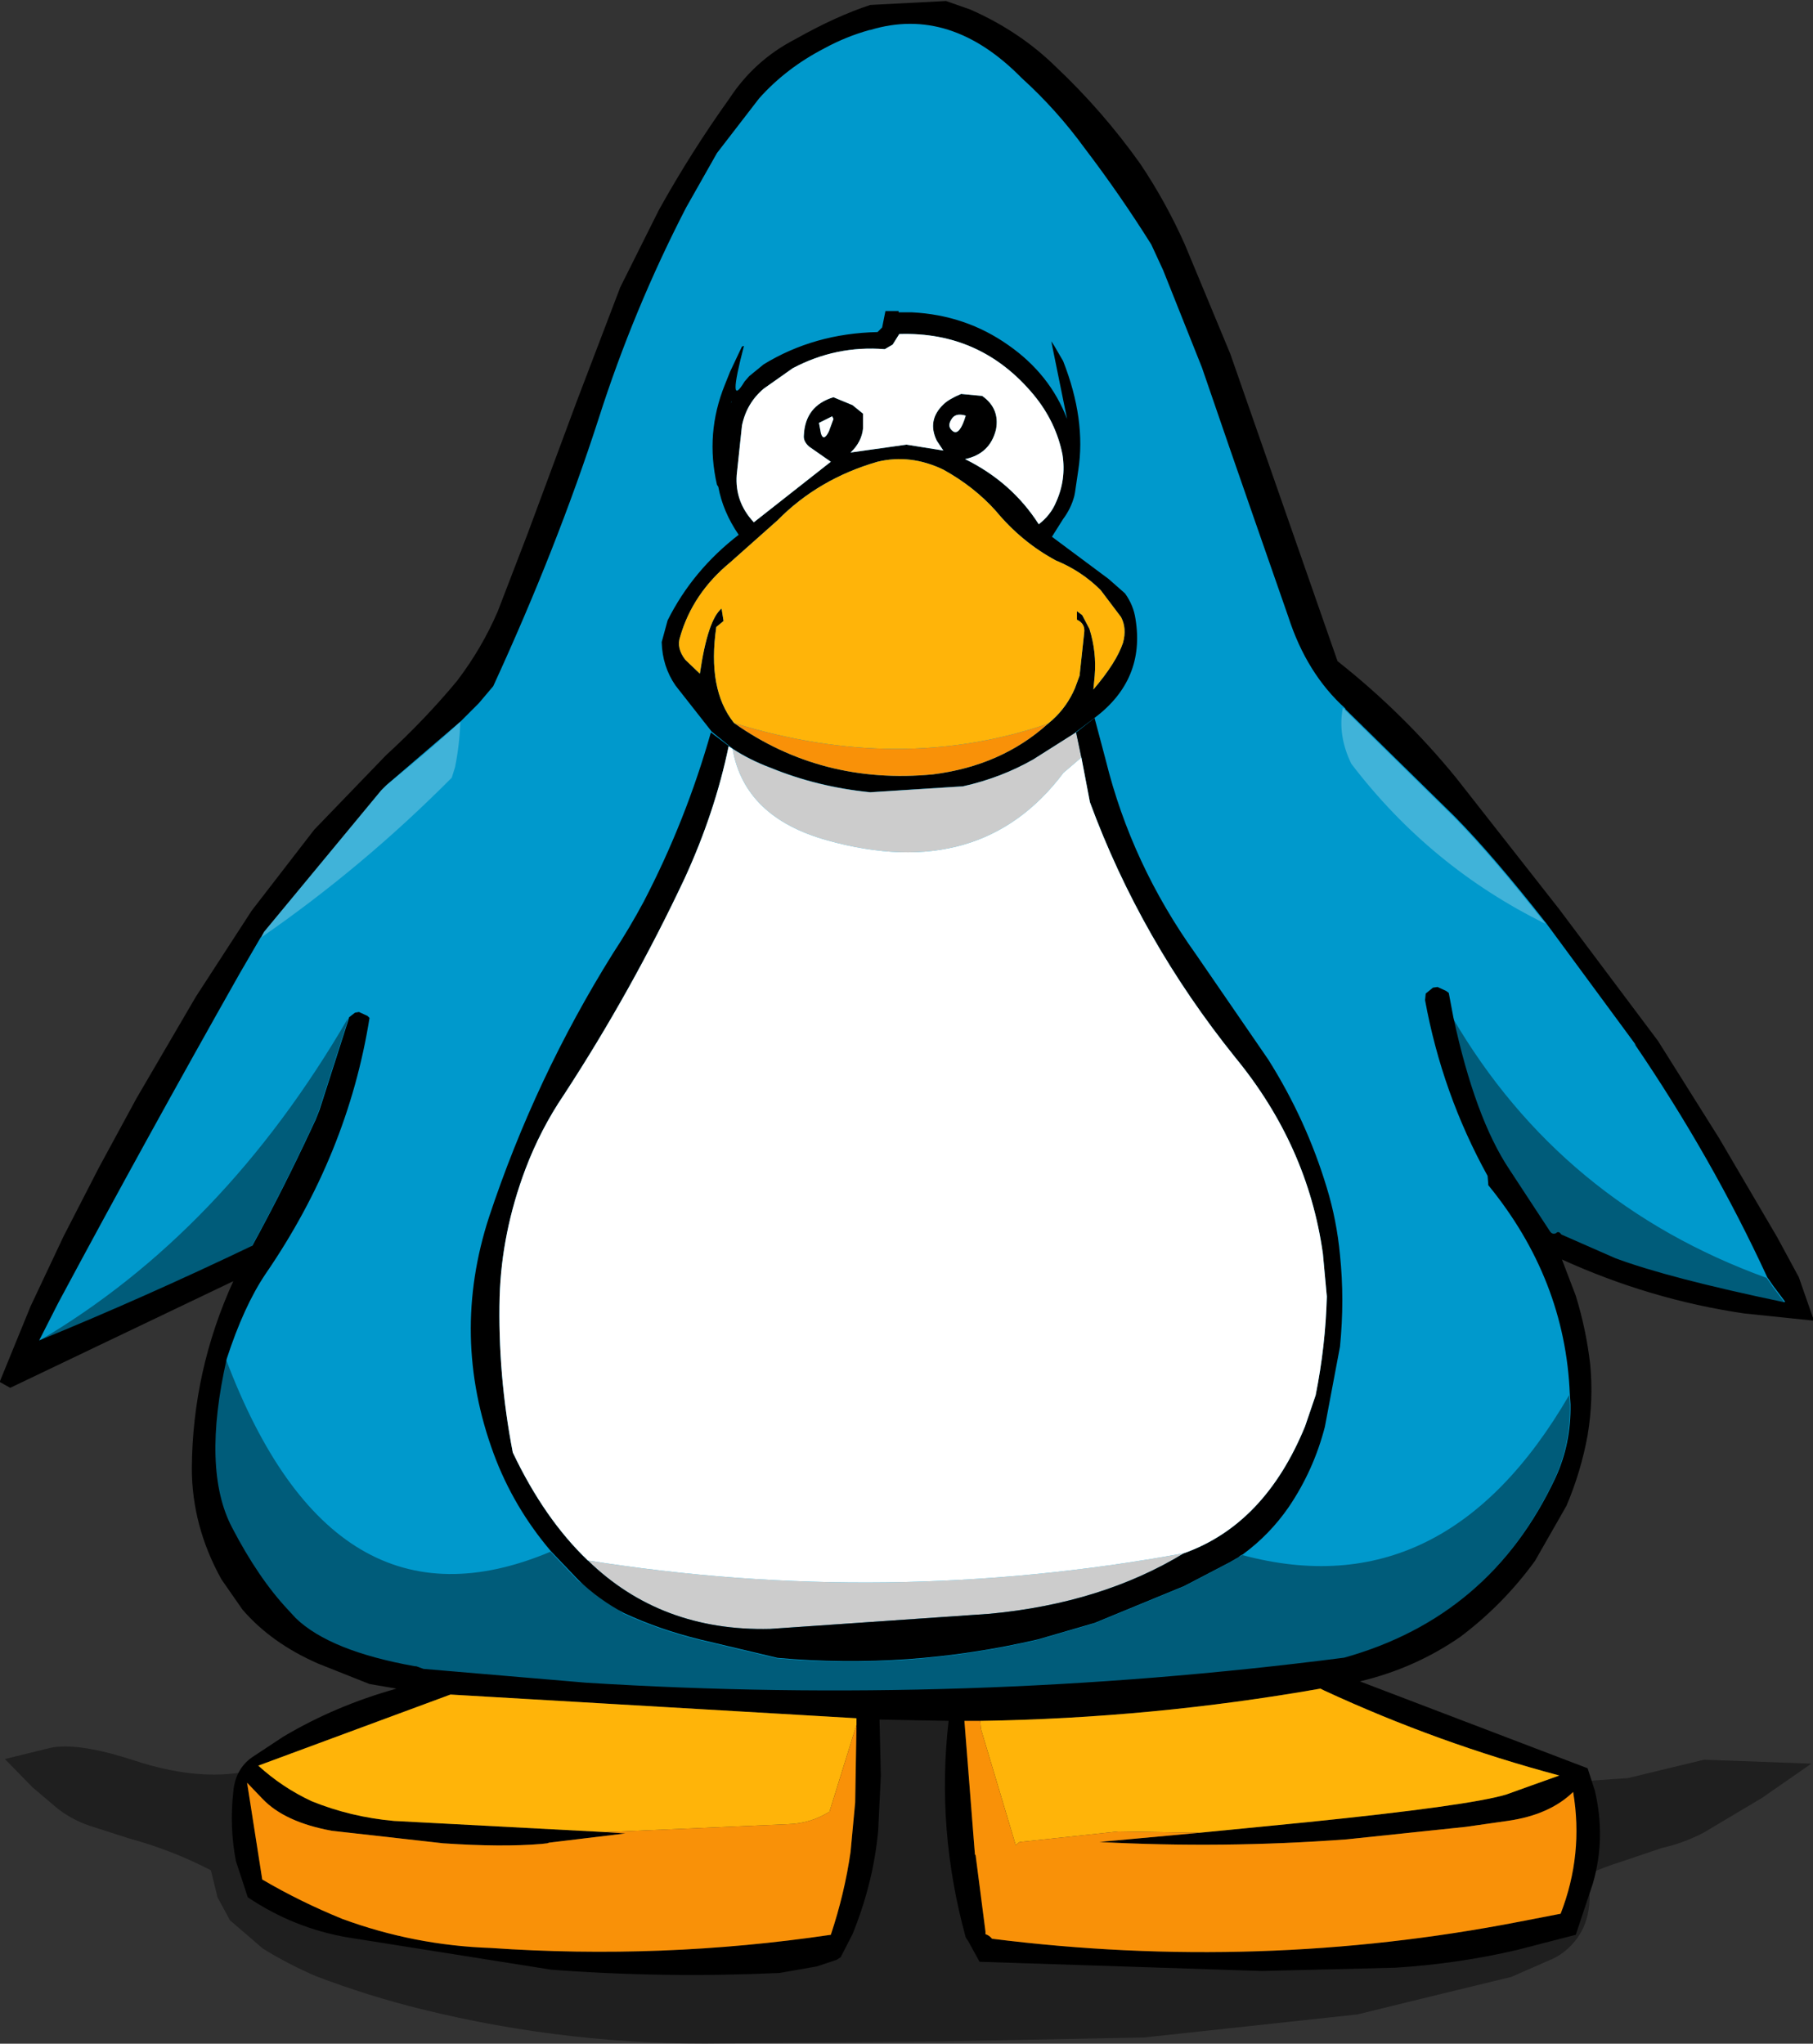 <?xml version="1.0" encoding="UTF-8" standalone="no"?>
<svg xmlns:xlink="http://www.w3.org/1999/xlink" height="155.25px" width="137.75px" xmlns="http://www.w3.org/2000/svg">
  <rect width="100%" height="100%" fill="#333333" stroke="none"/>
  <g transform="matrix(1.0, 0.0, 0.0, 1.0, 68.9, 64.95)">
    <use height="128.6" id="body" transform="matrix(1, 0.0, 0.0, 1, -66.925, -64.12)" width="134.65" xlink:href="#sprite0"/>
    <use height="155.25" transform="matrix(1, 0.0, 0.0, 1, -68.925, -64.974)" width="137.85" xlink:href="#shape1"/>
    <use height="71.65" id="chest" transform="matrix(1, 0.0, 0.0, 1, -33.138, -10.411)" width="66.2" xlink:href="#sprite1"/>
  </g>
  <defs>
    <g id="sprite0" transform="matrix(1.0, 0.0, 0.0, 1.0, 67.3, 64.25)">
      <use height="128.6" transform="matrix(1.0, 0.0, 0.0, 1.0, -67.3, -64.25)" width="134.65" xlink:href="#shape0"/>
    </g>
    <g id="shape0" transform="matrix(1.0, 0.0, 0.0, 1.0, 67.3, 64.25)">
      <path d="M13.15 -53.8 Q15.85 -50.25 18.2 -46.5 L19.1 -44.55 22.05 -37.15 24.2 -30.9 25.9 -26.0 28.6 -18.25 Q30.0 -13.9 32.95 -11.25 L32.95 -11.2 41.25 -3.05 Q44.2 -0.05 48.2 5.05 L55.05 14.35 54.9 14.2 Q60.8 22.85 65.0 31.95 L65.45 32.6 66.35 33.8 66.3 33.85 Q57.45 32.0 53.45 30.5 L49.35 28.7 Q49.15 28.4 48.95 28.6 48.65 28.75 48.45 28.4 L45.4 23.75 Q42.8 19.85 41.15 12.2 L40.8 10.35 40.6 10.2 39.95 9.9 39.6 9.95 Q39.25 10.05 39.05 10.4 L39.0 10.9 Q40.3 18.0 43.75 24.25 L43.8 24.85 43.8 24.95 Q49.65 32.1 50.0 40.85 L50.05 41.6 Q50.1 44.6 48.9 47.2 43.95 57.75 32.85 60.85 -2.05 65.35 -37.1 61.7 L-37.65 61.5 -37.75 61.5 Q-44.2 60.35 -46.8 57.85 -49.35 55.35 -51.65 50.95 -53.95 46.55 -52.05 38.15 -50.75 34.15 -49.1 31.7 -42.85 22.6 -41.2 12.25 L-41.35 12.1 Q-41.7 11.9 -42.0 11.8 L-42.3 11.85 -42.75 12.2 -42.9 12.7 -45.0 19.25 -45.3 20.0 -45.65 20.75 -50.1 29.55 Q-58.35 33.5 -66.3 36.75 L-64.85 33.9 Q-58.15 21.4 -51.05 8.85 L-49.45 6.1 -49.45 6.15 -49.2 5.7 -40.3 -5.05 -40.15 -5.2 -39.9 -5.45 -34.25 -10.3 -32.9 -11.65 -31.8 -12.95 Q-26.95 -23.5 -23.8 -33.25 -21.15 -41.55 -17.15 -49.3 L-14.8 -53.45 -11.6 -57.6 Q-9.55 -59.9 -6.65 -61.4 -5.0 -62.3 -3.2 -62.8 L-3.15 -62.8 Q2.95 -64.65 8.35 -59.15 11.0 -56.75 13.15 -53.8" fill="#0099cc" fill-rule="evenodd" stroke="none"/>
      <path d="M13.15 -53.8 Q15.85 -50.25 18.2 -46.5 L19.1 -44.55 22.05 -37.15 24.2 -30.9 25.9 -26.0 28.6 -18.25 Q30.0 -13.9 32.95 -11.25 L32.95 -11.2 41.25 -3.05 Q44.2 -0.05 48.2 5.05 L55.05 14.35 54.9 14.2 Q60.8 22.85 65.0 31.95 L65.45 32.6 66.35 33.8 66.3 33.85 Q57.45 32.0 53.45 30.5 L49.35 28.7 Q49.15 28.4 48.95 28.6 48.65 28.75 48.45 28.4 L45.4 23.75 Q42.8 19.85 41.15 12.2 L40.8 10.35 40.6 10.2 39.95 9.9 39.6 9.95 Q39.25 10.05 39.05 10.4 L39.0 10.9 Q40.3 18.0 43.75 24.25 L43.8 24.85 43.8 24.95 Q49.65 32.1 50.0 40.85 L50.05 41.6 Q50.1 44.6 48.9 47.2 43.95 57.75 32.85 60.85 -2.05 65.35 -37.1 61.7 L-37.65 61.5 -37.75 61.5 Q-44.2 60.35 -46.8 57.85 -49.35 55.35 -51.65 50.95 -53.95 46.55 -52.05 38.15 -50.75 34.15 -49.1 31.7 -42.85 22.6 -41.2 12.25 L-41.35 12.1 Q-41.7 11.9 -42.0 11.8 L-42.3 11.85 -42.75 12.2 -42.9 12.7 -45.0 19.25 -45.3 20.0 -45.65 20.75 -50.1 29.55 Q-58.35 33.5 -66.3 36.75 L-64.85 33.9 Q-58.15 21.4 -51.05 8.85 L-49.45 6.1 -49.45 6.15 -49.2 5.7 -40.3 -5.05 -40.15 -5.2 -39.9 -5.45 -34.25 -10.3 -32.9 -11.65 -31.8 -12.95 Q-26.95 -23.5 -23.8 -33.25 -21.15 -41.55 -17.15 -49.3 L-14.8 -53.45 -11.6 -57.6 Q-9.55 -59.9 -6.65 -61.4 -5.0 -62.3 -3.2 -62.8 L-3.15 -62.8 Q2.95 -64.65 8.35 -59.15 11.0 -56.75 13.15 -53.8 Z" fill="none" stroke="#0099cc" stroke-linecap="round" stroke-linejoin="round" stroke-width="2.0"/>
    </g>
    <g id="shape1" transform="matrix(1.0, 0.0, 0.0, 1.0, 68.9, 77.65)">
      <path d="M34.25 75.4 L18.05 77.15 2.55 77.45 -13.8 77.6 Q-25.5 77.8 -36.85 75.0 -40.9 74.0 -44.85 72.5 -46.95 71.6 -48.9 70.4 L-51.4 68.25 -52.35 66.5 -52.85 64.45 Q-55.85 62.9 -59.0 62.05 L-61.65 61.2 Q-63.2 60.75 -64.45 59.8 L-66.4 58.15 -68.5 56.0 -65.05 55.15 Q-62.95 54.7 -58.55 56.15 -54.2 57.55 -50.75 57.05 L-47.2 56.5 -47.2 65.55 -5.85 65.55 -5.85 52.7 8.25 52.7 8.25 67.1 46.75 67.1 46.75 57.5 48.9 57.85 54.8 57.45 60.6 56.05 68.75 56.35 65.0 58.95 60.55 61.6 Q59.0 62.4 57.4 62.75 L54.45 63.75 Q53.0 64.2 51.65 64.8 52.1 66.35 51.75 67.85 51.45 69.15 50.55 70.1 49.95 70.75 49.15 71.15 L45.95 72.55 40.8 73.8 34.25 75.4" fill="#000000" fill-opacity="0.4" fill-rule="evenodd" stroke="none"/>
      <path d="M3.0 -77.55 L4.85 -76.9 Q8.6 -75.25 11.35 -72.55 14.9 -69.2 17.75 -65.2 19.7 -62.3 21.15 -59.05 L24.6 -50.75 32.75 -27.4 Q37.75 -23.45 41.75 -18.55 L49.6 -8.55 57.1 1.45 61.75 8.85 66.15 16.35 67.8 19.4 68.95 22.7 63.65 22.15 Q56.5 21.1 49.8 18.05 L50.85 20.8 Q51.65 23.4 51.95 26.05 52.2 28.7 51.75 31.4 51.25 34.15 50.15 36.75 L47.75 40.95 Q45.35 44.25 42.1 46.7 38.65 49.1 34.45 50.1 L51.75 56.7 52.3 58.4 Q53.15 62.0 52.15 65.45 L50.85 69.35 46.4 70.5 Q41.9 71.55 37.15 71.85 L27.0 72.1 5.55 71.4 4.7 69.85 4.5 69.55 Q2.25 61.35 3.2 53.1 L-2.05 53.0 -1.95 57.25 -2.15 61.4 Q-2.5 65.35 -4.1 69.3 L-5.0 71.05 -5.3 71.25 -6.8 71.75 -9.65 72.25 Q-18.4 72.65 -27.0 72.0 L-42.45 69.55 Q-46.55 68.85 -50.05 66.5 L-50.95 63.75 Q-51.45 61.15 -51.15 58.5 -51.0 56.75 -49.7 55.85 L-47.35 54.3 Q-43.4 51.95 -38.75 50.65 L-40.8 50.3 -44.7 48.75 Q-48.25 47.2 -50.45 44.65 L-52.05 42.35 Q-54.3 38.3 -54.3 33.9 -54.25 26.5 -51.15 19.7 L-68.1 27.8 -68.9 27.35 -66.55 21.6 -64.05 16.3 -61.35 11.05 -58.5 5.8 -54.0 -1.9 -49.75 -8.45 -45.0 -14.6 -39.55 -20.25 Q-36.6 -22.95 -34.15 -25.9 -32.25 -28.4 -31.05 -31.2 L-28.8 -37.05 -25.05 -47.15 -21.75 -55.8 -18.8 -61.7 Q-16.35 -66.1 -13.45 -70.15 -11.55 -73.05 -8.45 -74.65 -5.35 -76.4 -2.75 -77.25 L3.0 -77.55 M7.75 -51.4 Q10.9 -49.2 12.2 -45.8 L11.0 -51.7 11.2 -51.4 11.9 -50.2 Q13.65 -45.75 13.05 -41.9 L12.8 -40.2 12.75 -39.95 Q12.5 -39.0 11.9 -38.2 L11.05 -36.85 15.35 -33.65 16.6 -32.55 Q17.25 -31.65 17.4 -30.6 18.15 -26.0 14.3 -23.1 L12.65 -21.85 9.65 -19.95 Q7.2 -18.55 4.3 -17.9 L-2.75 -17.45 Q-6.75 -17.85 -10.3 -19.3 -11.9 -19.9 -13.2 -20.75 L-14.8 -22.05 -17.55 -25.55 Q-18.55 -27.0 -18.6 -28.85 L-18.15 -30.5 Q-16.25 -34.3 -12.75 -37.0 -13.95 -38.75 -14.3 -40.65 L-14.4 -40.8 Q-15.3 -44.7 -13.8 -48.4 L-13.4 -49.4 -12.55 -51.2 -12.5 -51.3 -12.35 -51.35 Q-13.65 -46.4 -12.3 -48.65 L-11.95 -49.05 -10.85 -49.95 Q-7.0 -52.3 -2.2 -52.4 L-1.85 -52.75 -1.6 -54.0 -0.6 -54.0 -0.6 -53.9 0.4 -53.9 Q4.5 -53.7 7.75 -51.4 M18.6 -59.05 Q16.25 -62.8 13.55 -66.35 11.4 -69.3 8.75 -71.7 3.35 -77.2 -2.75 -75.35 L-2.8 -75.35 Q-4.6 -74.85 -6.25 -73.95 -9.15 -72.45 -11.2 -70.15 L-14.4 -66.0 -16.75 -61.85 Q-20.75 -54.1 -23.4 -45.8 -26.55 -36.05 -31.4 -25.5 L-32.5 -24.2 -33.85 -22.85 -39.5 -18.0 -39.75 -17.75 -39.9 -17.6 -48.8 -6.85 -49.05 -6.4 -49.05 -6.45 -50.65 -3.7 Q-57.75 8.85 -64.45 21.35 L-65.9 24.2 Q-57.95 20.95 -49.7 17.0 -47.35 12.7 -45.25 8.2 L-44.9 7.45 -44.6 6.7 -42.5 0.15 -42.35 -0.35 -41.9 -0.7 -41.6 -0.75 -40.95 -0.45 -40.8 -0.3 Q-42.45 10.05 -48.7 19.15 -50.35 21.6 -51.65 25.6 -53.55 34.0 -51.25 38.4 -49.25 42.25 -47.0 44.65 L-46.4 45.3 Q-43.8 47.8 -37.35 48.95 L-37.25 48.95 -36.7 49.15 -24.35 50.2 Q4.5 52.0 33.25 48.3 44.35 45.2 49.3 34.65 50.5 32.05 50.45 29.05 L50.4 28.3 Q50.05 19.55 44.2 12.4 L44.2 12.3 44.15 11.7 Q40.7 5.45 39.4 -1.65 L39.45 -2.15 40.0 -2.6 40.35 -2.65 41.0 -2.35 41.2 -2.2 41.55 -0.35 Q43.2 7.3 45.8 11.2 L48.85 15.85 Q49.05 16.2 49.35 16.05 49.55 15.85 49.75 16.15 L53.85 17.95 Q57.85 19.45 66.7 21.3 L66.75 21.25 65.85 20.05 65.4 19.4 Q61.2 10.3 55.3 1.65 L55.45 1.8 48.6 -7.5 Q44.6 -12.6 41.65 -15.6 L33.35 -23.75 33.35 -23.8 Q30.4 -26.45 29.0 -30.8 L26.3 -38.55 24.6 -43.45 22.45 -49.7 19.5 -57.1 18.6 -59.05 M3.4 -45.75 Q3.05 -45.2 3.55 -44.85 4.05 -44.55 4.5 -46.05 3.7 -46.3 3.4 -45.75 M11.35 -39.45 Q12.15 -41.2 11.85 -43.1 11.35 -45.6 9.65 -47.65 5.65 -52.45 -0.55 -52.25 L-1.05 -51.45 -1.65 -51.1 Q-5.35 -51.4 -8.65 -49.65 L-10.85 -48.1 Q-12.15 -47.0 -12.5 -45.3 L-12.9 -41.55 Q-13.05 -39.5 -11.6 -37.95 L-5.75 -42.55 -7.4 -43.7 Q-7.85 -44.1 -7.8 -44.55 -7.7 -46.8 -5.55 -47.45 L-4.1 -46.85 -3.3 -46.2 -3.3 -45.1 Q-3.4 -44.05 -4.25 -43.25 L0.0 -43.85 2.8 -43.4 2.3 -44.15 Q1.55 -45.7 2.8 -46.9 3.2 -47.3 4.15 -47.7 L5.75 -47.55 Q7.1 -46.6 6.8 -45.0 6.35 -43.15 4.45 -42.75 8.0 -41.0 10.05 -37.8 10.95 -38.5 11.35 -39.45 M10.75 -22.65 L11.1 -22.95 Q12.2 -23.95 12.8 -25.35 L13.15 -26.3 13.5 -29.55 Q13.6 -30.25 12.95 -30.55 L12.95 -31.2 13.35 -30.9 13.9 -29.85 Q14.45 -28.1 14.3 -26.3 L14.2 -25.25 Q15.95 -27.3 16.45 -28.8 16.75 -29.9 16.3 -30.75 L14.75 -32.8 Q13.3 -34.25 11.35 -35.05 8.75 -36.45 6.8 -38.8 5.15 -40.65 2.8 -41.95 0.3 -43.15 -2.2 -42.55 -6.7 -41.25 -9.8 -38.1 L-13.4 -34.9 Q-16.25 -32.55 -17.2 -29.25 -17.5 -28.4 -16.8 -27.5 L-15.7 -26.45 Q-15.1 -30.55 -14.05 -31.4 L-13.9 -30.45 -14.45 -30.0 Q-15.15 -25.25 -13.1 -22.7 -6.45 -18.0 2.0 -18.8 7.2 -19.45 10.75 -22.65 M-6.5 -44.7 Q-6.3 -44.05 -5.9 -44.85 L-5.55 -45.8 -5.65 -46.0 -6.65 -45.5 -6.5 -44.7 M-13.35 -47.0 L-13.3 -47.1 -13.3 -47.15 -13.35 -47.0 M-3.8 53.4 L-3.8 53.35 -3.8 52.9 -34.65 51.1 -49.25 56.5 Q-47.45 58.15 -45.2 59.2 -42.25 60.4 -38.95 60.7 L-22.85 61.55 -21.35 61.65 -27.15 62.35 -27.3 62.4 -27.75 62.45 Q-30.75 62.7 -35.2 62.4 L-43.65 61.45 Q-47.25 60.8 -48.95 59.0 L-50.1 57.8 -48.95 65.15 Q-46.05 66.85 -42.85 68.15 -37.4 70.15 -31.6 70.35 -18.6 71.25 -5.75 69.35 -4.7 66.2 -4.25 63.05 L-3.9 59.3 -3.8 53.4 M22.25 61.6 L30.4 60.8 Q42.7 59.55 45.55 58.7 L49.6 57.25 Q40.4 54.8 31.75 50.8 L31.45 50.65 Q18.65 52.9 5.6 53.1 L4.4 53.1 5.1 62.0 5.2 63.25 5.25 63.3 6.0 69.1 6.0 69.3 Q6.3 69.4 6.5 69.65 26.8 72.2 46.6 68.35 L49.7 67.75 Q51.45 63.25 50.65 58.5 48.85 60.25 45.65 60.7 L42.5 61.15 33.45 62.1 Q24.05 62.8 14.65 62.3 L22.25 61.6" fill="#000000" fill-rule="evenodd" stroke="none"/>
      <path d="M11.35 -39.45 Q10.95 -38.5 10.05 -37.8 8.0 -41.0 4.45 -42.75 6.35 -43.15 6.8 -45.0 7.1 -46.6 5.75 -47.55 L4.15 -47.7 Q3.2 -47.3 2.8 -46.9 1.55 -45.7 2.3 -44.15 L2.8 -43.4 0.0 -43.85 -4.25 -43.25 Q-3.4 -44.05 -3.3 -45.1 L-3.3 -46.2 -4.1 -46.85 -5.55 -47.45 Q-7.7 -46.8 -7.8 -44.55 -7.85 -44.1 -7.4 -43.7 L-5.75 -42.55 -11.6 -37.95 Q-13.05 -39.5 -12.9 -41.55 L-12.5 -45.3 Q-12.15 -47.0 -10.85 -48.1 L-8.65 -49.65 Q-5.35 -51.4 -1.65 -51.1 L-1.05 -51.45 -0.55 -52.25 Q5.65 -52.45 9.65 -47.65 11.35 -45.6 11.85 -43.1 12.15 -41.2 11.35 -39.45 M3.4 -45.75 Q3.7 -46.3 4.5 -46.05 4.05 -44.55 3.55 -44.85 3.05 -45.2 3.4 -45.75 M-6.5 -44.7 L-6.65 -45.5 -5.65 -46.0 -5.55 -45.8 -5.9 -44.85 Q-6.3 -44.05 -6.5 -44.7" fill="#ffffff" fill-rule="evenodd" stroke="none"/>
      <path d="M-13.1 -22.7 Q-15.15 -25.25 -14.45 -30.0 L-13.9 -30.45 -14.05 -31.4 Q-15.1 -30.55 -15.7 -26.45 L-16.8 -27.5 Q-17.5 -28.4 -17.2 -29.25 -16.25 -32.55 -13.4 -34.9 L-9.8 -38.1 Q-6.7 -41.25 -2.2 -42.55 0.3 -43.15 2.8 -41.95 5.15 -40.65 6.8 -38.8 8.75 -36.45 11.35 -35.05 13.3 -34.25 14.75 -32.8 L16.3 -30.75 Q16.75 -29.9 16.45 -28.8 15.95 -27.3 14.2 -25.25 L14.3 -26.3 Q14.45 -28.1 13.9 -29.85 L13.35 -30.9 12.95 -31.2 12.95 -30.55 Q13.6 -30.25 13.5 -29.55 L13.15 -26.3 12.8 -25.35 Q12.2 -23.95 11.1 -22.95 L10.75 -22.65 Q-0.5 -18.8 -13.1 -22.7 M-22.85 61.55 L-38.95 60.7 Q-42.25 60.4 -45.2 59.2 -47.45 58.15 -49.25 56.5 L-34.65 51.1 -3.8 52.9 -3.8 53.35 -3.8 53.4 -5.85 60.0 Q-7.3 60.9 -9.0 60.95 L-22.85 61.55 M5.6 53.1 Q18.65 52.9 31.45 50.65 L31.75 50.8 Q40.4 54.8 49.6 57.25 L45.55 58.7 Q42.7 59.55 30.4 60.8 L22.25 61.6 16.1 61.5 9.1 62.25 8.6 62.3 8.45 62.4 8.3 62.55 5.65 53.7 5.6 53.1" fill="#ffb409" fill-rule="evenodd" stroke="none"/>
      <path d="M-13.1 -22.7 Q-0.5 -18.8 10.75 -22.65 7.2 -19.45 2.0 -18.8 -6.45 -18.0 -13.1 -22.7 M-3.8 53.4 L-3.9 59.3 -4.25 63.05 Q-4.7 66.2 -5.75 69.35 -18.6 71.25 -31.6 70.35 -37.4 70.15 -42.85 68.15 -46.05 66.85 -48.95 65.15 L-50.1 57.8 -48.95 59.0 Q-47.25 60.8 -43.65 61.45 L-35.2 62.4 Q-30.75 62.7 -27.75 62.45 L-27.3 62.4 -27.15 62.35 -21.35 61.65 -22.85 61.55 -9.0 60.95 Q-7.3 60.9 -5.85 60.0 L-3.8 53.4 M22.25 61.6 L14.65 62.3 Q24.05 62.8 33.45 62.1 L42.5 61.15 45.65 60.7 Q48.85 60.25 50.65 58.5 51.45 63.25 49.7 67.75 L46.6 68.35 Q26.8 72.2 6.5 69.65 6.3 69.4 6.0 69.3 L6.0 69.1 5.25 63.3 5.2 63.25 5.1 62.0 4.4 53.1 5.6 53.1 5.65 53.7 8.3 62.55 8.45 62.4 8.6 62.3 9.1 62.25 16.1 61.5 22.25 61.6" fill="#f99108" fill-rule="evenodd" stroke="none"/>
      <path d="M33.15 -23.85 L33.3 -23.75 33.3 -23.7 41.6 -15.55 Q44.55 -12.55 48.55 -7.45 39.8 -11.75 33.8 -19.6 32.75 -21.75 33.15 -23.85 M-48.85 -6.8 L-39.95 -17.55 -39.8 -17.7 -39.55 -17.95 Q-35.7 -21.1 -33.9 -22.8 -33.95 -21.1 -34.3 -19.35 L-34.55 -18.55 Q-41.3 -11.75 -49.05 -6.4 L-48.85 -6.8" fill="#ffffff" fill-opacity="0.251" fill-rule="evenodd" stroke="none"/>
      <path d="M66.7 21.3 L66.65 21.35 Q57.8 19.5 53.8 18.0 L49.7 16.2 Q49.5 15.9 49.3 16.1 49.0 16.25 48.8 15.9 L45.75 11.25 Q43.15 7.35 41.5 -0.3 49.75 13.8 65.35 19.45 L65.8 20.1 66.7 21.3 M49.25 34.7 Q44.3 45.25 33.2 48.35 4.45 52.05 -24.35 50.25 L-36.75 49.2 -37.3 49.0 -37.4 49.0 Q-43.85 47.85 -46.45 45.35 L-47.1 44.65 Q-49.3 42.25 -51.3 38.45 -53.6 34.05 -51.7 25.65 -43.55 47.2 -27.05 40.25 L-24.95 42.45 -21.5 44.95 Q-18.8 46.2 -15.75 46.95 L-9.85 48.35 Q0.05 49.25 9.95 46.95 L14.25 45.7 21.05 42.9 24.5 41.1 25.2 40.7 25.5 40.5 Q40.9 44.65 50.35 28.35 L50.4 29.1 Q50.45 32.1 49.25 34.7 M-65.95 24.25 Q-51.9 16.0 -42.45 -0.25 L-42.55 0.2 -44.65 6.75 -44.95 7.5 -45.3 8.25 Q-47.4 12.75 -49.75 17.05 -58.0 21.0 -65.95 24.25" fill="#000000" fill-opacity="0.4" fill-rule="evenodd" stroke="none"/>
    </g>
    <g id="sprite1" transform="matrix(1.0, 0.0, 0.0, 1.0, 33.1, 35.8)">
      <use height="71.65" transform="matrix(1.0, 0.0, 0.0, 1.0, -33.1, -35.8)" width="66.2" xlink:href="#shape2"/>
    </g>
    <g id="shape2" transform="matrix(1.0, 0.0, 0.0, 1.0, 33.1, 35.8)">
      <path d="M-13.2 -33.45 Q-11.9 -32.6 -10.3 -32.0 -6.75 -30.55 -2.75 -30.15 L4.3 -30.6 Q7.2 -31.25 9.65 -32.65 L12.65 -34.55 12.9 -34.7 13.3 -32.8 12.25 -31.9 11.95 -31.65 Q5.65 -23.25 -6.0 -26.5 -12.3 -28.25 -13.2 -33.45 M-24.2 28.2 Q-1.55 31.8 21.1 27.65 14.85 31.45 6.35 32.25 L-10.35 33.4 Q-18.65 33.6 -24.2 28.2" fill="#cccccc" fill-rule="evenodd" stroke="none"/>
      <path d="M12.9 -34.7 L14.3 -35.8 15.15 -32.6 Q17.1 -24.7 22.0 -17.85 L27.5 -9.85 Q30.4 -5.25 31.95 -0.1 32.7 2.35 32.95 5.0 33.3 8.4 32.95 11.95 L31.8 18.05 Q30.95 21.35 29.05 24.15 27.6 26.25 25.55 27.75 25.4 27.8 25.25 27.95 L24.55 28.35 21.1 30.15 14.3 32.95 10.0 34.2 Q0.1 36.5 -9.8 35.6 L-15.7 34.2 Q-18.75 33.45 -21.45 32.2 -23.4 31.15 -24.9 29.7 L-27.0 27.5 Q-29.85 24.15 -31.35 20.1 -34.65 11.15 -31.7 2.1 -28.2 -8.45 -22.3 -17.9 -21.05 -19.8 -19.95 -21.85 -16.75 -28.0 -14.85 -34.7 L-13.2 -33.45 -13.5 -33.65 Q-14.55 -28.6 -16.85 -23.6 -20.85 -15.1 -26.0 -7.2 -27.8 -4.55 -28.95 -1.5 -30.75 3.3 -30.9 8.15 -31.05 14.05 -29.9 20.0 -27.5 25.05 -24.2 28.2 -18.65 33.6 -10.35 33.4 L6.35 32.25 Q14.85 31.45 21.1 27.65 27.25 25.45 30.3 18.0 L31.1 15.65 Q31.85 11.9 31.95 8.15 L31.65 4.9 Q30.5 -3.3 25.0 -10.0 17.8 -18.95 13.95 -29.4 L13.3 -32.8 12.9 -34.7" fill="#000000" fill-rule="evenodd" stroke="none"/>
      <path d="M-24.2 28.2 Q-27.5 25.05 -29.9 20.0 -31.05 14.05 -30.9 8.15 -30.75 3.3 -28.95 -1.5 -27.8 -4.55 -26.0 -7.2 -20.85 -15.1 -16.85 -23.6 -14.55 -28.6 -13.5 -33.65 L-13.2 -33.45 Q-12.3 -28.25 -6.0 -26.5 5.65 -23.25 11.95 -31.65 L12.25 -31.9 13.3 -32.8 13.95 -29.4 Q17.8 -18.95 25.0 -10.0 30.5 -3.3 31.65 4.9 L31.95 8.15 Q31.85 11.9 31.1 15.65 L30.3 18.0 Q27.25 25.45 21.1 27.65 -1.55 31.8 -24.2 28.2" fill="#ffffff" fill-rule="evenodd" stroke="none"/>
    </g>
  </defs>
</svg>
